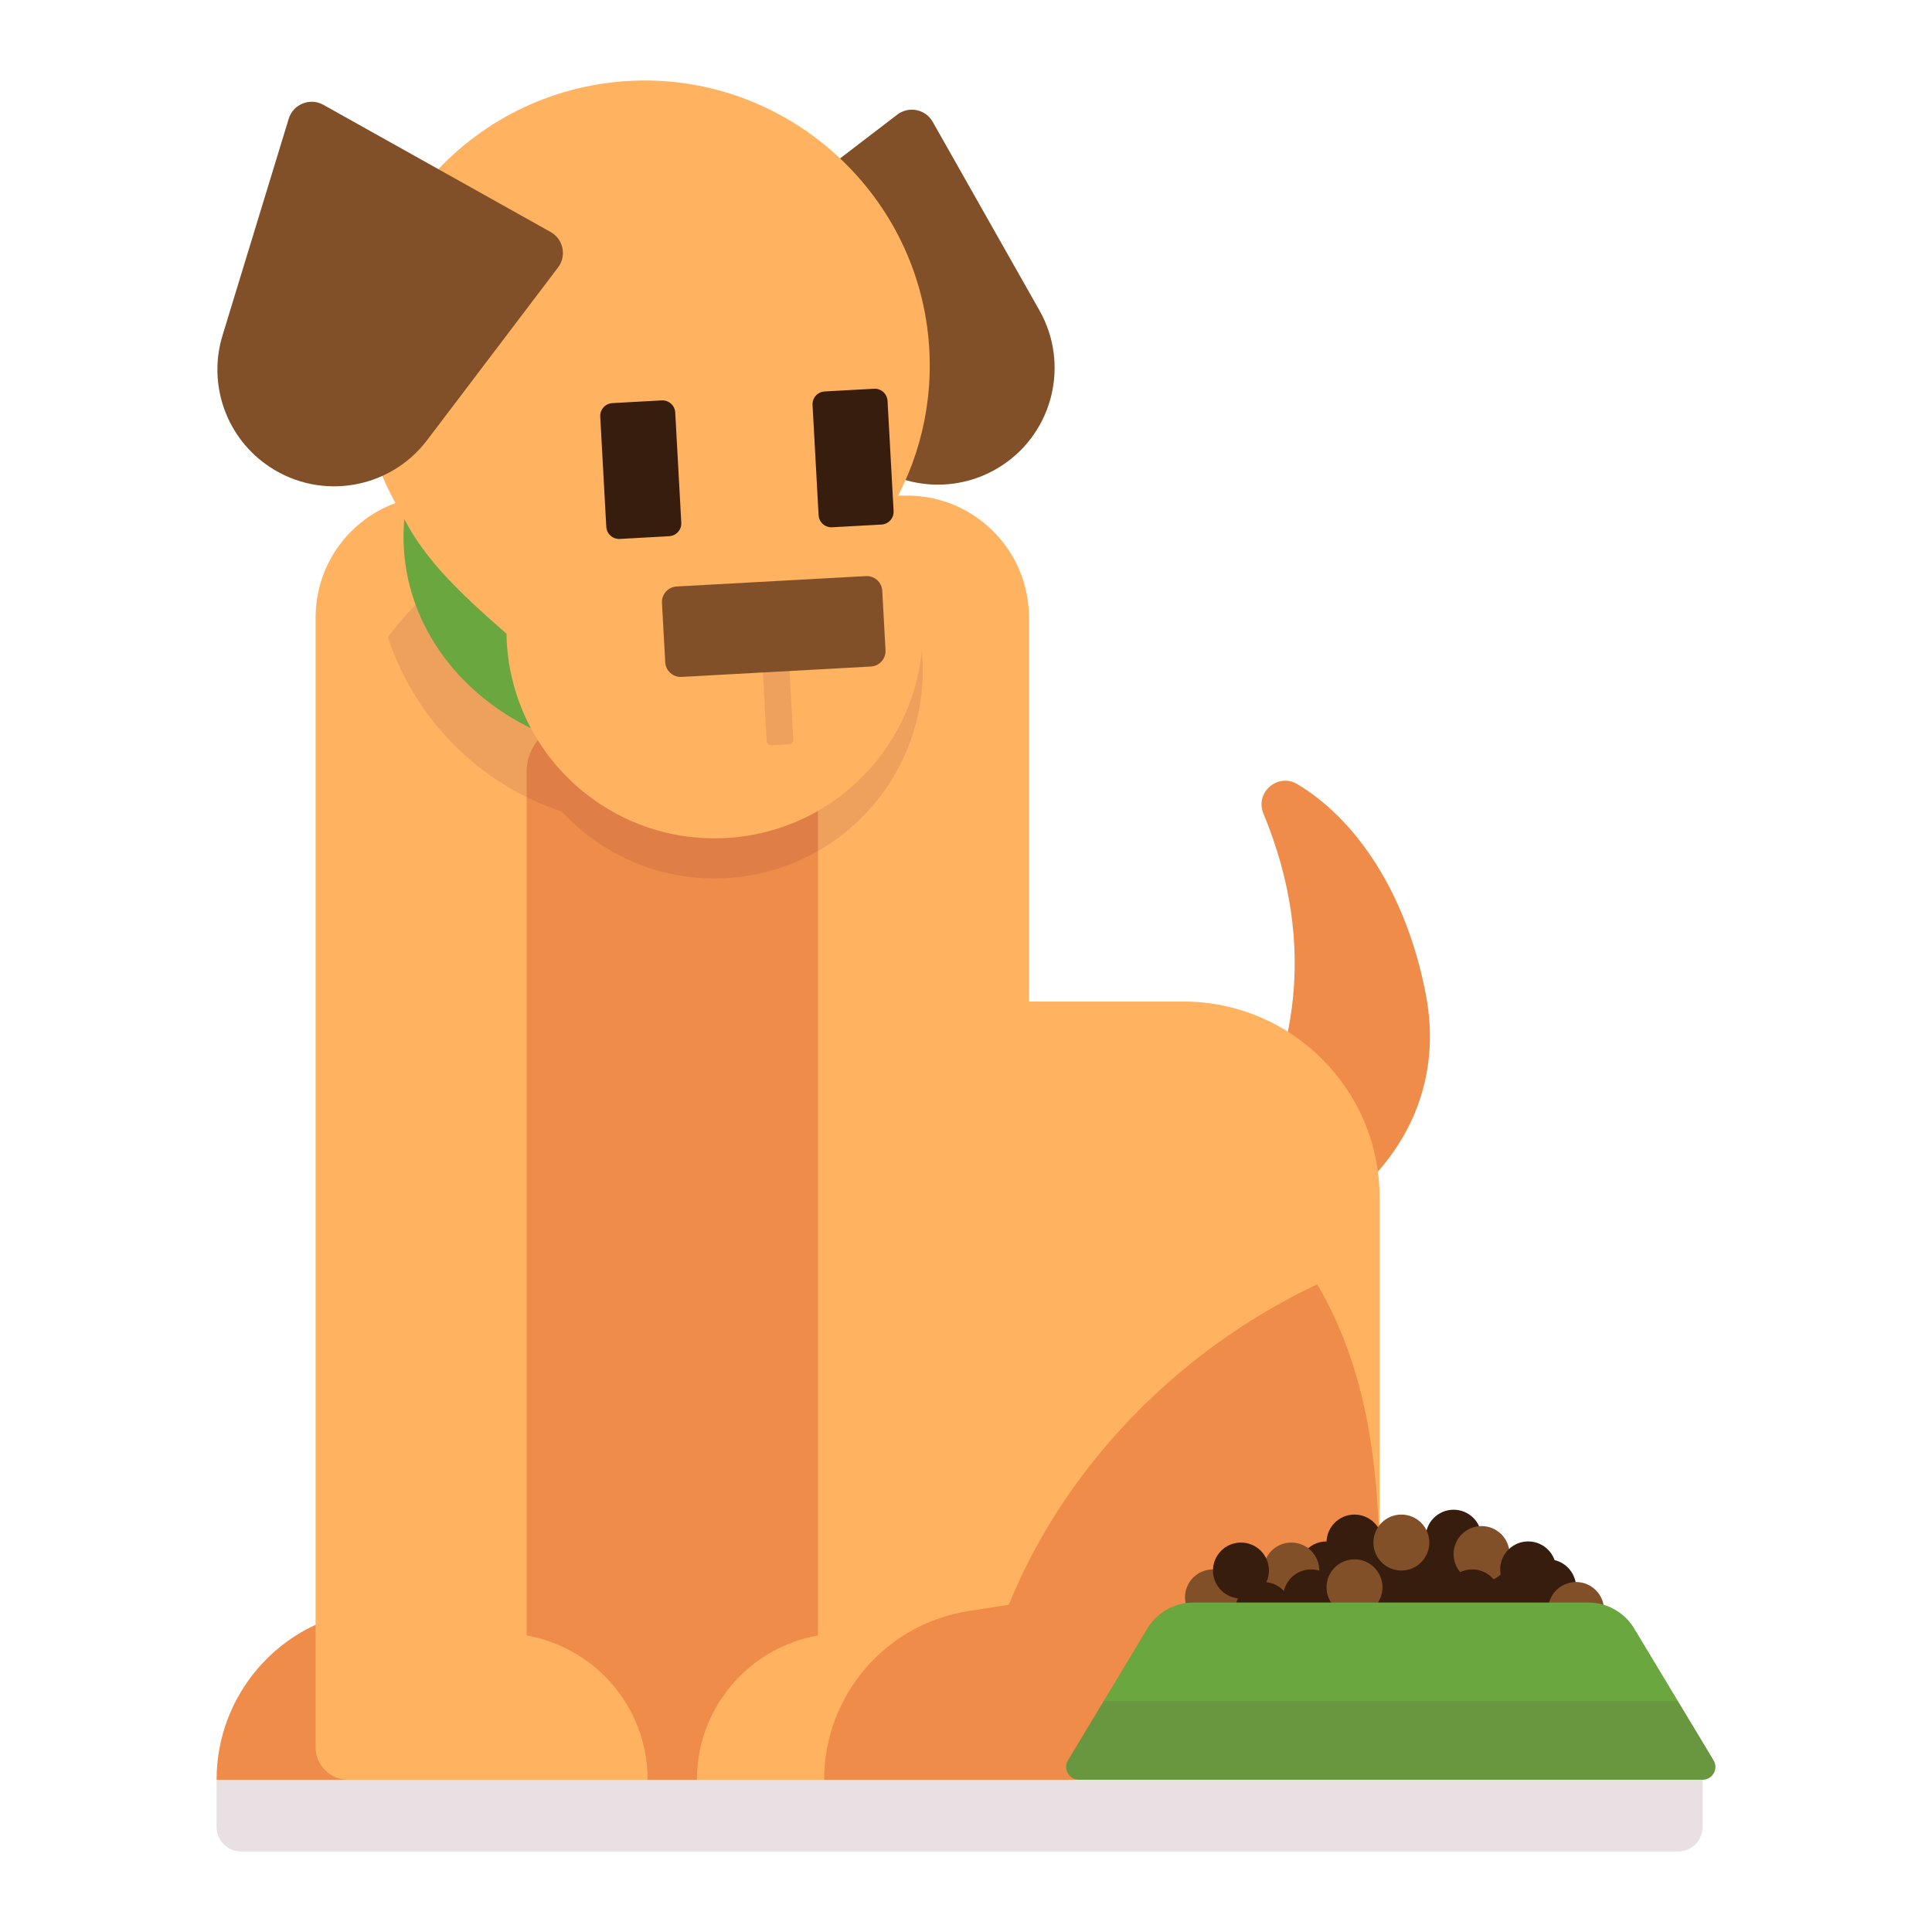 <?xml version="1.0" encoding="utf-8"?>
<!--Designed by Vexels.com - 2017 All Rights Reserved - https://vexels.com/terms-and-conditions/-->
<svg version="1.1" id="Layer_1" xmlns="http://www.w3.org/2000/svg" xmlns:xlink="http://www.w3.org/1999/xlink" x="0px" y="0px"
	 viewBox="0 0 1200 1200" enable-background="new 0 0 1200 1200" xml:space="preserve">
<g>
	<g>
		<path fill="#EF8C49" d="M257.535,1105.43H134.52c0-52.511,38.426-97.116,90.359-104.888l32.656-5.176V1105.43z"/>
		<path fill="#EF8C49" d="M713.649,782.832c0,0,140.946-109.237,71.082-277.523c-5.414-13.041,8.892-25.493,21.027-18.275
			c35.363,21.037,67.53,66.066,79.881,130.763C905.794,723.375,800.926,791.806,713.649,782.832z"/>
		<path fill="#FFB260" d="M499.943,1105.43h356.972V744.035c0-67.361-54.607-121.968-121.968-121.968H499.943V1105.43z"/>
		<path fill="#FFB260" d="M271.721,307.825h291.691c41.805,0,75.694,33.889,75.694,75.694v721.911H216.275
			c-11.182,0-20.247-9.065-20.247-20.247V383.519C196.027,341.715,229.917,307.825,271.721,307.825z"/>
		<path fill="#EF8C49" d="M327.092,1105.43h180.95V479.298c0-17.073-13.84-30.913-30.913-30.913H358.005
			c-17.073,0-30.913,13.84-30.913,30.913V1105.43z"/>
		<path opacity="0.1" fill="#540040" d="M417.567,307.825L417.567,307.825c59.042,0,112.684,23.101,152.395,60.751
			c-0.575,3.765-1.258,7.494-2.07,11.175c2.767,9.4,4.512,19.26,5.073,29.469c3.916,71.306-50.715,132.284-122.02,136.2
			c-40.031,2.198-76.803-14.059-102.055-41.355c-51.006-16.899-91.276-57.331-107.942-108.434
			C281.4,342.287,345.455,307.825,417.567,307.825z"/>
		<g>
			<path fill="#FFB260" d="M303.81,1105.43h98.456v0c0-50.241-40.728-90.969-90.969-90.969h-12.313L303.81,1105.43z"/>
			<path fill="#FFB260" d="M531.324,1105.43h-98.456v0c0-50.241,40.728-90.969,90.969-90.969h12.313L531.324,1105.43z"/>
		</g>
		<ellipse fill="#6AA73F" cx="402.266" cy="333.448" rx="151.632" ry="135.29"/>
		<g>
			<path fill="#815028" d="M428.886,169.543l128.41-98.346c7.188-5.505,17.584-3.386,22.043,4.493l66.294,117.127
				c18.823,33.255,8.6,75.411-23.365,96.351l0,0c-26.872,17.604-62.125,15.423-86.623-5.359l-107.34-91.058
				C421.055,186.601,421.337,175.325,428.886,169.543z"/>
			<path fill="#FFB260" d="M223.864,236.649c-5.436-98.992,71.587-183.44,171.239-186.563
				c93.202-2.921,173.529,68.335,181.692,161.225c3.476,39.552-6.301,76.979-25.494,108.157
				c12.51,18.649,20.342,40.788,21.663,64.838c3.915,71.306-50.715,132.284-122.021,136.2
				c-71.306,3.915-132.285-50.715-136.2-122.021c-0.09-1.633-0.116-3.255-0.144-4.876c-31.599-27.581-52.116-47.611-65.701-75.484
				c-8.926-14.816-15.741-31.075-20.038-48.394c-0.112-0.366-0.174-0.574-0.174-0.574l0.037-0.006
				C226.16,258.667,224.477,247.817,223.864,236.649z"/>
			<path opacity="0.1" fill="#540040" d="M479.169,462.886l10.903-0.599c1.556-0.085,2.76-1.429,2.674-2.985l-3.564-64.911
				c-0.085-1.556-1.429-2.76-2.985-2.674l-10.903,0.599c-1.556,0.085-2.76,1.429-2.674,2.985l3.564,64.911
				C476.269,461.768,477.613,462.972,479.169,462.886z"/>
			<path fill="#371D0E" d="M384.97,334.736l30.668-1.684c4.395-0.241,7.763-4,7.521-8.395l-3.758-68.443
				c-0.241-4.395-4-7.763-8.395-7.521l-30.668,1.684c-4.395,0.241-7.763,4-7.521,8.395l3.758,68.443
				C376.816,331.61,380.575,334.977,384.97,334.736z"/>
			<path fill="#371D0E" d="M516.839,327.495l30.667-1.684c4.395-0.241,7.763-4,7.521-8.395l-3.758-68.443
				c-0.241-4.395-4-7.763-8.395-7.521l-30.668,1.684c-4.395,0.241-7.763,4-7.521,8.395l3.758,68.443
				C508.685,324.369,512.443,327.736,516.839,327.495z"/>
			<path fill="#815028" d="M423.315,420.45l117.628-6.459c5.278-0.29,9.358-4.845,9.069-10.122l-2.03-36.977
				c-0.29-5.277-4.845-9.358-10.122-9.069l-117.628,6.459c-5.278,0.29-9.358,4.845-9.069,10.122l2.03,36.977
				C413.483,416.659,418.038,420.74,423.315,420.45z"/>
			<path fill="#815028" d="M200.871,65.111l141.145,78.988c7.901,4.422,10.07,14.807,4.6,22.021l-81.315,107.245
				c-23.087,30.45-65.846,37.75-97.729,16.686l0,0c-26.803-17.708-38.756-50.945-29.37-81.668l41.127-134.618
				C182.106,64.672,192.572,60.467,200.871,65.111z"/>
		</g>
		<path fill="#EF8C49" d="M634.904,1105.43H511.889c0-52.511,38.426-97.116,90.359-104.888l32.656-5.176V1105.43z"/>
		<path fill="#EF8C49" d="M818.137,797.743c31.393,53.139,38.777,115.107,38.777,181.296v126.391H602.716
			C608.517,969.19,701.32,852.735,818.137,797.743z"/>
		<g>
			<g>
				<circle fill="#371D0E" cx="961.542" cy="985.911" r="17.377"/>
				<circle fill="#371D0E" cx="931.808" cy="982.623" r="17.377"/>
				<circle fill="#371D0E" cx="902.847" cy="955.09" r="17.377"/>
				<circle fill="#371D0E" cx="891.262" cy="975.485" r="17.377"/>
				<circle fill="#371D0E" cx="863.845" cy="974.784" r="17.377"/>
				<circle fill="#371D0E" cx="841.306" cy="958.108" r="17.377"/>
				<circle fill="#371D0E" cx="823.929" cy="974.784" r="17.377"/>
				<circle fill="#815028" cx="802.061" cy="975.485" r="17.377"/>
				<circle fill="#815028" cx="753.405" cy="992.161" r="17.377"/>
				<circle fill="#371D0E" cx="770.782" cy="975.485" r="17.377"/>
				<circle fill="#815028" cx="870.41" cy="958.108" r="17.377"/>
				<circle fill="#815028" cx="920.224" cy="965.246" r="17.377"/>
				<circle fill="#371D0E" cx="972.354" cy="1001.718" r="17.377"/>
				<circle fill="#371D0E" cx="937.6" cy="1000" r="17.377"/>
				<circle fill="#371D0E" cx="914.431" cy="992.161" r="17.377"/>
				<circle fill="#371D0E" cx="949.185" cy="974.784" r="17.377"/>
				<circle fill="#815028" cx="978.919" cy="1000" r="17.377"/>
				<circle fill="#371D0E" cx="863.845" cy="1000" r="17.377"/>
				<circle fill="#371D0E" cx="891.262" cy="992.861" r="17.377"/>
				<circle fill="#371D0E" cx="814.368" cy="992.161" r="17.377"/>
				<circle fill="#815028" cx="841.306" cy="985.911" r="17.377"/>
				<circle fill="#371D0E" cx="784.684" cy="1000" r="17.377"/>
			</g>
			<g>
				<path fill="#6AA73F" d="M712.642,1011.498c6.026-10.011,16.857-16.132,28.542-16.132h32.301h180.72h32.301
					c11.685,0,22.515,6.122,28.542,16.132l49.279,81.857c3.196,5.31-0.628,12.075-6.825,12.075H954.205h-180.72H670.189
					c-6.197,0-10.021-6.765-6.825-12.075L712.642,1011.498z"/>
				<path opacity="0.1" fill="#540040" d="M685.505,1056.577h356.681l22.141,36.778c3.196,5.31-0.628,12.075-6.825,12.075H670.189
					c-6.197,0-10.021-6.766-6.825-12.075L685.505,1056.577z"/>
			</g>
		</g>
	</g>
	<path fill="#E9E0E3" d="M149.748,1150h892.547c8.41,0,15.228-6.818,15.228-15.228v-29.342H134.52v29.342
		C134.52,1143.182,141.338,1150,149.748,1150z"/>
</g>
</svg>
